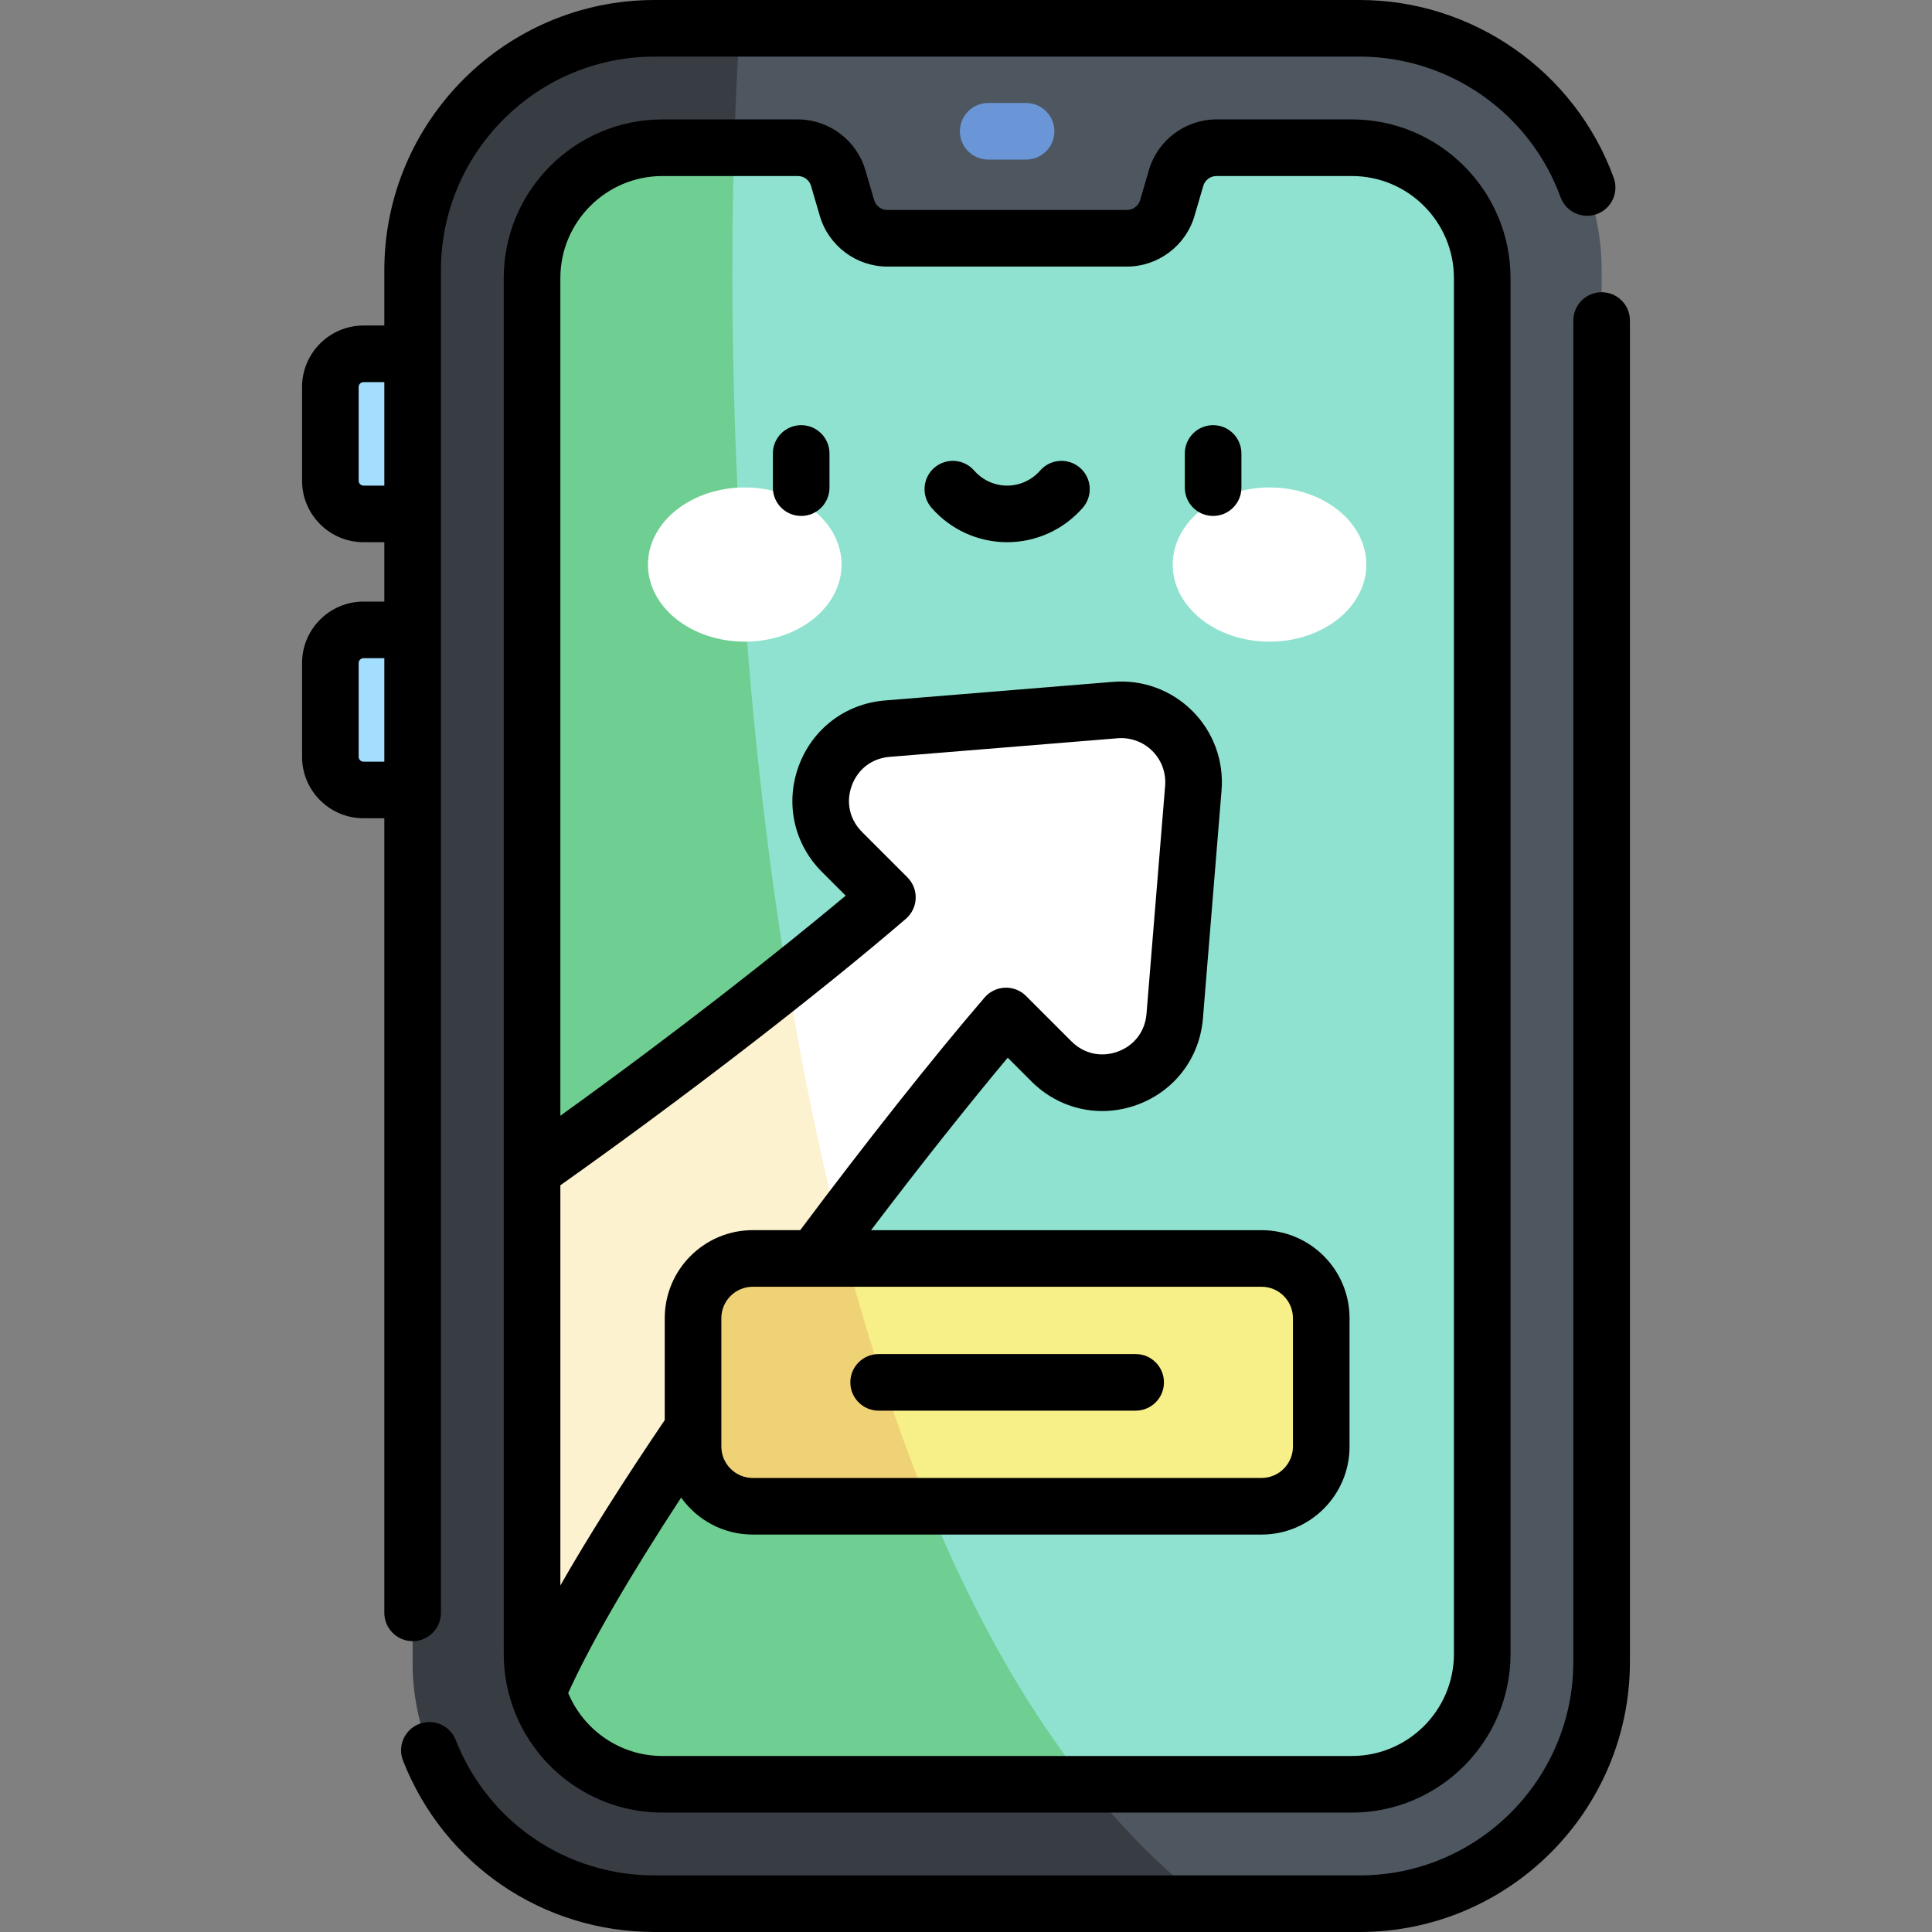 <?xml version="1.0" encoding="UTF-8" standalone="no"?>
<!DOCTYPE svg PUBLIC "-//W3C//DTD SVG 1.1//EN" "http://www.w3.org/Graphics/SVG/1.1/DTD/svg11.dtd">
<svg width="100%" height="100%" viewBox="0 0 98 98" version="1.1" xmlns="http://www.w3.org/2000/svg" xmlns:xlink="http://www.w3.org/1999/xlink" xml:space="preserve" xmlns:serif="http://www.serif.com/" style="fill-rule:evenodd;clip-rule:evenodd;stroke-linejoin:round;stroke-miterlimit:2;">
    <rect x="0" y="0" width="98" height="98" fill="#808080" stroke="none"/>
    <g>
        <path d="M20.931,84.292L20.931,13.708C20.931,6.93 26.426,1.436 33.204,1.436L68.97,1.436C75.749,1.436 81.243,6.93 81.243,13.708L81.243,84.292C81.243,91.07 75.749,96.565 68.97,96.565L33.204,96.565C26.426,96.565 20.931,91.07 20.931,84.292Z" style="fill:rgb(78,86,96);fill-rule:nonzero;"/>
        <path d="M37.528,1.436L33.204,1.436C26.426,1.436 20.931,6.93 20.931,13.708L20.931,84.292C20.931,91.07 26.426,96.565 33.204,96.565L61.245,96.565C37.561,78.487 36.113,21.765 37.528,1.436Z" style="fill:rgb(56,60,67);fill-rule:nonzero;"/>
        <path d="M59.658,9.024L59.21,10.556C58.944,11.463 58.112,12.087 57.167,12.087L45.007,12.087C44.062,12.087 43.23,11.463 42.964,10.556L42.516,9.024C42.25,8.116 41.418,7.493 40.473,7.493L33.603,7.493C29.95,7.493 26.988,10.455 26.988,14.108L26.988,83.893C26.988,87.546 29.95,90.507 33.603,90.507L68.571,90.507C72.224,90.507 75.185,87.546 75.185,83.893L75.185,14.108C75.185,10.455 72.224,7.493 68.571,7.493L61.701,7.493C60.756,7.493 59.924,8.116 59.658,9.024Z" style="fill:rgb(142,226,207);fill-rule:nonzero;"/>
        <path d="M33.603,90.507L55.14,90.507C39.019,70.287 36.603,28.858 37.237,7.493L33.603,7.493C29.95,7.493 26.988,10.454 26.988,14.107L26.988,83.893C26.988,87.546 29.95,90.507 33.603,90.507Z" style="fill:rgb(111,206,145);fill-rule:nonzero;"/>
        <path d="M53.334,53.839C55.546,56.05 59.333,54.659 59.587,51.542L60.532,39.973C60.716,37.716 58.832,35.833 56.575,36.017L45.006,36.962C41.889,37.216 40.498,41.003 42.71,43.215L45.014,45.518C40.944,49.019 33.957,54.477 26.988,59.379L26.988,83.893C26.988,84.564 27.089,85.212 27.275,85.823C31.044,77.022 44.471,59.161 51.031,51.535L53.334,53.839Z" style="fill:white;fill-rule:nonzero;"/>
        <path d="M39.948,49.684C36.18,52.678 31.58,56.149 26.988,59.379L26.988,83.893C26.988,84.564 27.089,85.212 27.275,85.823C29.751,80.039 36.398,70.344 42.527,62.212C41.494,58.117 40.644,53.907 39.948,49.684Z" style="fill:rgb(252,242,208);fill-rule:nonzero;"/>
        <path d="M63.991,76.404L38.183,76.404C36.511,76.404 35.155,75.049 35.155,73.376L35.155,66.863C35.155,65.191 36.511,63.835 38.183,63.835L63.991,63.835C65.663,63.835 67.019,65.19 67.019,66.863L67.019,73.376C67.019,75.049 65.663,76.404 63.991,76.404Z" style="fill:rgb(247,239,135);fill-rule:nonzero;"/>
        <path d="M42.947,63.835L38.183,63.835C36.511,63.835 35.155,65.19 35.155,66.863L35.155,73.376C35.155,75.049 36.511,76.405 38.183,76.405L47.13,76.405C45.498,72.451 44.114,68.22 42.947,63.835Z" style="fill:rgb(239,209,118);fill-rule:nonzero;"/>
        <path d="M37.778,32.548C40.49,32.548 42.688,30.797 42.688,28.637C42.688,26.477 40.49,24.726 37.778,24.726C35.065,24.726 32.867,26.477 32.867,28.637C32.867,30.797 35.065,32.548 37.778,32.548Z" style="fill:white;fill-rule:nonzero;"/>
        <path d="M64.396,32.548C67.108,32.548 69.307,30.797 69.307,28.637C69.307,26.477 67.108,24.726 64.396,24.726C61.684,24.726 59.485,26.477 59.485,28.637C59.485,30.797 61.684,32.548 64.396,32.548Z" style="fill:white;fill-rule:nonzero;"/>
        <path d="M18.44,26.067L20.931,26.067L20.931,17.947L18.44,17.947C17.511,17.947 16.757,18.701 16.757,19.63L16.757,24.385C16.757,25.314 17.511,26.067 18.44,26.067Z" style="fill:rgb(163,222,254);fill-rule:nonzero;"/>
        <path d="M18.44,40.071L20.931,40.071L20.931,31.951L18.44,31.951C17.511,31.951 16.757,32.704 16.757,33.633L16.757,38.389C16.757,39.318 17.511,40.071 18.44,40.071Z" style="fill:rgb(163,222,254);fill-rule:nonzero;"/>
        <path d="M52.048,8.095L50.126,8.095C49.333,8.095 48.69,7.452 48.69,6.66C48.69,5.867 49.333,5.224 50.126,5.224L52.048,5.224C52.842,5.224 53.484,5.867 53.484,6.66C53.484,7.452 52.841,8.095 52.048,8.095Z" style="fill:rgb(106,150,215);fill-rule:nonzero;"/>
        <path d="M22.366,81.811L22.366,13.708C22.366,7.733 27.228,2.871 33.204,2.871L68.97,2.871C73.511,2.871 77.605,5.737 79.158,10.002C79.428,10.746 80.251,11.131 80.998,10.86C81.742,10.589 82.127,9.765 81.855,9.02C79.892,3.625 74.714,0 68.97,0L33.204,0C25.645,0 19.495,6.15 19.495,13.708L19.495,16.512L18.44,16.512C16.72,16.512 15.322,17.911 15.322,19.63L15.322,24.385C15.322,26.104 16.72,27.503 18.44,27.503L19.495,27.503L19.495,30.515L18.44,30.515C16.72,30.515 15.322,31.914 15.322,33.633L15.322,38.388C15.322,40.108 16.72,41.506 18.44,41.506L19.495,41.506L19.495,81.811C19.495,82.604 20.138,83.246 20.931,83.246C21.724,83.246 22.366,82.604 22.366,81.811ZM19.495,38.635L18.44,38.635C18.304,38.635 18.193,38.525 18.193,38.388L18.193,33.633C18.193,33.497 18.304,33.386 18.44,33.386L19.495,33.386L19.495,38.635ZM19.495,24.632L18.44,24.632C18.304,24.632 18.193,24.521 18.193,24.385L18.193,19.63C18.193,19.494 18.304,19.383 18.44,19.383L19.495,19.383L19.495,24.632ZM44.569,71.555L57.606,71.555C58.399,71.555 59.041,70.912 59.041,70.12C59.041,69.327 58.399,68.684 57.606,68.684L44.569,68.684C43.776,68.684 43.133,69.327 43.133,70.12C43.133,70.912 43.776,71.555 44.569,71.555ZM61.701,6.057C60.129,6.057 58.722,7.111 58.28,8.621L57.832,10.153C57.746,10.446 57.472,10.651 57.167,10.651L45.007,10.651C44.701,10.651 44.428,10.446 44.342,10.153L43.893,8.621C43.451,7.112 42.045,6.058 40.473,6.058L33.602,6.058C29.164,6.058 25.552,9.669 25.552,14.108L25.552,83.893C25.552,84.692 25.671,85.464 25.889,86.193C25.894,86.212 25.899,86.23 25.905,86.249C26.915,89.542 29.983,91.943 33.602,91.943L68.571,91.943C73.009,91.943 76.621,88.332 76.621,83.893L76.621,14.107C76.621,9.669 73.01,6.057 68.571,6.057L61.701,6.057ZM28.424,60.123C34.669,55.702 41.485,50.447 45.95,46.607C46.253,46.346 46.433,45.971 46.448,45.572C46.463,45.173 46.311,44.786 46.029,44.503L43.725,42.199C43.093,41.567 42.899,40.688 43.207,39.849C43.516,39.009 44.232,38.465 45.123,38.392L56.692,37.448C57.345,37.395 57.989,37.63 58.454,38.094C58.919,38.559 59.154,39.201 59.101,39.856L58.156,51.425C58.084,52.316 57.539,53.033 56.7,53.341C55.86,53.649 54.981,53.456 54.349,52.823L52.046,50.52C51.763,50.237 51.373,50.084 50.977,50.1C50.578,50.115 50.203,50.296 49.942,50.599C47.366,53.594 43.901,57.969 40.592,62.399L38.183,62.399C35.722,62.399 33.719,64.401 33.719,66.863L33.719,72.032C31.571,75.205 29.801,78.009 28.424,80.421L28.424,60.123ZM41.313,65.27L63.991,65.27C64.869,65.27 65.584,65.985 65.584,66.863L65.584,73.376C65.584,74.254 64.869,74.969 63.991,74.969L38.183,74.969C37.305,74.969 36.59,74.254 36.59,73.376L36.59,66.863C36.59,65.985 37.305,65.27 38.183,65.27L41.31,65.27L41.313,65.27ZM73.75,14.107L73.75,83.893C73.75,86.748 71.427,89.072 68.571,89.072L33.603,89.072C31.45,89.072 29.601,87.751 28.821,85.878C29.948,83.391 31.904,80.008 34.55,75.965C35.36,77.099 36.686,77.84 38.183,77.84L63.991,77.84C66.452,77.84 68.455,75.838 68.455,73.376L68.455,66.864C68.455,64.402 66.452,62.4 63.991,62.4L44.185,62.4C46.629,59.177 49.081,56.083 51.117,53.652L52.319,54.854C53.743,56.278 55.801,56.73 57.69,56.037C59.579,55.343 60.854,53.666 61.018,51.659L61.963,40.091C62.085,38.594 61.546,37.127 60.484,36.065C59.423,35.003 57.955,34.464 56.459,34.587L44.89,35.531C42.884,35.695 41.206,36.971 40.513,38.86C39.819,40.749 40.272,42.807 41.695,44.23L42.897,45.432C39.618,48.178 34.393,52.304 28.424,56.596L28.424,14.107C28.424,11.252 30.748,8.929 33.603,8.929L40.473,8.929C40.779,8.929 41.053,9.133 41.138,9.427L41.587,10.959C42.029,12.468 43.435,13.522 45.008,13.522L57.167,13.522C58.74,13.522 60.146,12.468 60.588,10.959L61.037,9.427C61.122,9.134 61.396,8.929 61.702,8.929L68.572,8.929C71.427,8.929 73.75,11.252 73.75,14.107ZM40.64,21.566C39.847,21.566 39.204,22.209 39.204,23.001L39.204,24.736C39.204,25.528 39.847,26.171 40.64,26.171C41.433,26.171 42.075,25.528 42.075,24.736L42.075,23.001C42.075,22.209 41.433,21.566 40.64,21.566ZM61.534,21.566C60.741,21.566 60.099,22.209 60.099,23.001L60.099,24.736C60.099,25.528 60.741,26.171 61.534,26.171C62.327,26.171 62.97,25.528 62.97,24.736L62.97,23.001C62.97,22.209 62.327,21.566 61.534,21.566ZM81.243,14.823C80.45,14.823 79.807,15.465 79.807,16.258L79.807,84.292C79.807,90.267 74.946,95.129 68.97,95.129L33.204,95.129C28.718,95.129 24.758,92.433 23.116,88.26C22.825,87.522 21.991,87.159 21.254,87.45C20.516,87.74 20.153,88.574 20.444,89.311C22.522,94.59 27.53,98 33.204,98L68.97,98C76.529,98 82.678,91.851 82.678,84.292L82.678,16.258C82.678,15.465 82.036,14.823 81.243,14.823ZM54.785,23.73C54.187,23.209 53.28,23.272 52.759,23.869C52.337,24.354 51.727,24.632 51.087,24.632C50.447,24.632 49.837,24.354 49.415,23.869C48.894,23.272 47.987,23.209 47.389,23.73C46.792,24.251 46.729,25.158 47.25,25.756C48.218,26.866 49.616,27.503 51.087,27.503C52.558,27.503 53.956,26.866 54.924,25.756C55.444,25.158 55.382,24.251 54.785,23.73Z" style="fill-rule:nonzero;"/>
    </g>
</svg>
